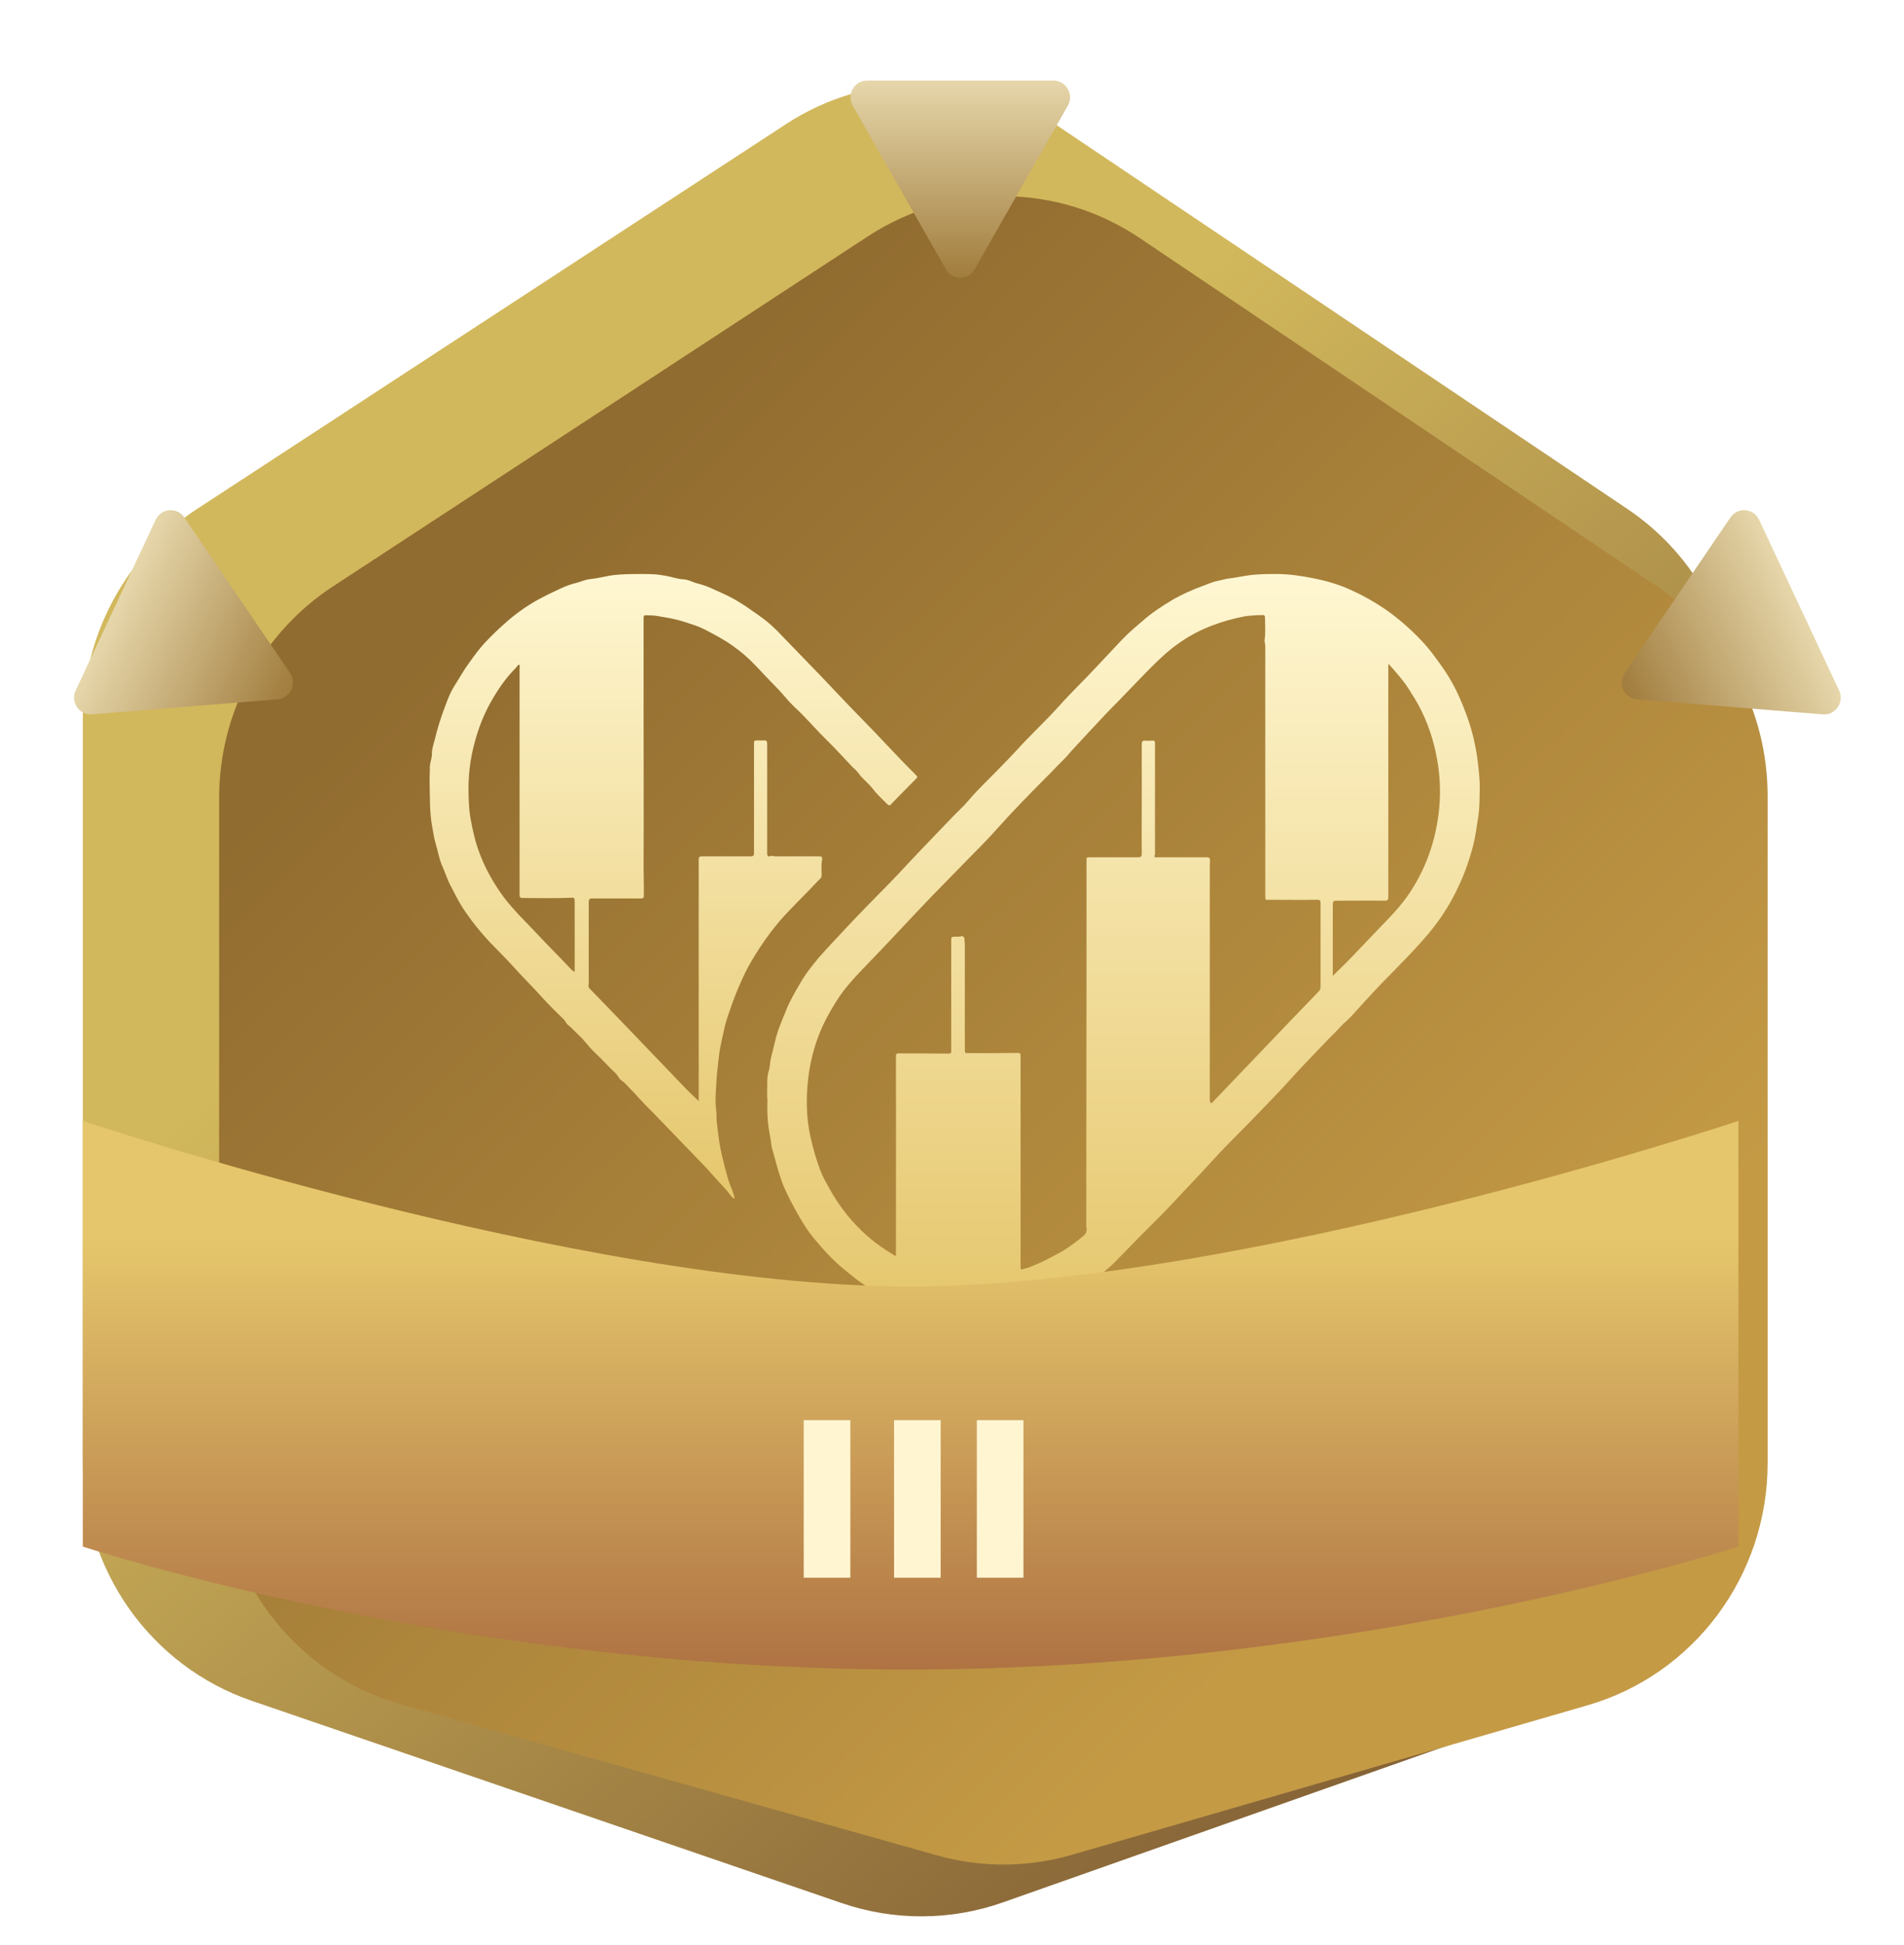 <svg width="46" height="47" viewBox="0 0 46 47" fill="none" xmlns="http://www.w3.org/2000/svg">
<path d="M18.989 2.999L4.75 12.304C3.036 13.424 2 15.35 2 17.417V35.329C2 37.938 3.64 40.256 6.078 41.092L20.336 45.981C21.6 46.414 22.971 46.408 24.231 45.964L37.972 41.115C40.384 40.264 42 37.959 42 35.37V17.365C42 15.326 40.992 13.423 39.316 12.296L25.556 3.043C23.57 1.707 20.992 1.69 18.989 2.999Z" fill="url(#paint0_linear_637_3002)"/>
<g filter="url(#filter0_i_637_3002)">
<path d="M18.967 4.711L6.041 13.17C4.329 14.291 3.294 16.215 3.294 18.281V34.318C3.294 37.05 5.091 39.447 7.688 40.179L20.638 43.828C21.704 44.128 22.831 44.124 23.894 43.816L36.355 40.202C38.93 39.456 40.705 37.069 40.705 34.354V18.23C40.705 16.192 39.699 14.29 38.025 13.162L25.541 4.755C23.553 3.416 20.972 3.399 18.967 4.711Z" fill="url(#paint1_linear_637_3002)"/>
</g>
<g filter="url(#filter1_d_637_3002)">
<path d="M17.541 24.6C17.525 24.449 17.541 24.286 17.536 24.118C17.536 24.034 17.552 23.939 17.58 23.849C17.602 23.765 17.602 23.675 17.618 23.597C17.651 23.445 17.695 23.3 17.728 23.148C17.783 22.902 17.887 22.672 17.981 22.436C18.074 22.195 18.206 21.971 18.338 21.747C18.464 21.528 18.618 21.332 18.783 21.136C19.014 20.872 19.261 20.62 19.497 20.362C19.662 20.183 19.832 20.015 19.997 19.841C20.316 19.516 20.64 19.191 20.948 18.854C21.277 18.501 21.613 18.159 21.948 17.806C22.096 17.649 22.261 17.503 22.404 17.335C22.64 17.055 22.909 16.808 23.162 16.545C23.305 16.399 23.448 16.253 23.585 16.102C23.915 15.737 24.277 15.407 24.607 15.037C24.882 14.728 25.184 14.443 25.464 14.14C25.678 13.91 25.893 13.686 26.102 13.461C26.283 13.271 26.481 13.108 26.678 12.94C26.876 12.772 27.091 12.637 27.31 12.503C27.547 12.363 27.805 12.251 28.063 12.155C28.178 12.116 28.288 12.06 28.404 12.038C28.503 12.021 28.596 11.987 28.695 11.976C28.849 11.959 28.997 11.925 29.151 11.903C29.382 11.869 29.618 11.869 29.849 11.869C30.145 11.869 30.437 11.914 30.722 11.97C31.041 12.032 31.349 12.122 31.64 12.256C31.926 12.385 32.206 12.542 32.47 12.722C32.772 12.934 33.052 13.175 33.31 13.445C33.541 13.68 33.728 13.949 33.915 14.218C34.151 14.571 34.321 14.964 34.464 15.367C34.585 15.715 34.662 16.068 34.706 16.433C34.728 16.64 34.755 16.847 34.75 17.06C34.744 17.279 34.75 17.498 34.717 17.716C34.678 17.968 34.645 18.226 34.58 18.473C34.497 18.776 34.398 19.073 34.266 19.353C34.041 19.858 33.744 20.306 33.376 20.715C33.123 21.001 32.854 21.276 32.59 21.545C32.321 21.814 32.063 22.094 31.81 22.375C31.7 22.498 31.59 22.621 31.464 22.728C31.393 22.795 31.327 22.874 31.261 22.941C31.211 22.991 31.162 23.036 31.113 23.087C30.838 23.378 30.558 23.658 30.288 23.956C30.14 24.118 29.992 24.281 29.843 24.438C29.59 24.701 29.338 24.965 29.08 25.228C28.821 25.491 28.558 25.749 28.31 26.024C27.97 26.4 27.613 26.764 27.266 27.14C27.047 27.375 26.81 27.599 26.585 27.829C26.36 28.059 26.134 28.289 25.909 28.519C25.783 28.648 25.634 28.754 25.497 28.866C25.305 29.018 25.102 29.152 24.887 29.264C24.552 29.438 24.201 29.578 23.838 29.685C23.618 29.746 23.387 29.78 23.162 29.825C23.102 29.836 23.036 29.836 22.975 29.842C22.678 29.864 22.382 29.836 22.085 29.836C21.997 29.836 21.909 29.808 21.821 29.797C21.717 29.78 21.613 29.752 21.508 29.73C21.327 29.69 21.151 29.634 20.975 29.584C20.767 29.522 20.569 29.421 20.371 29.331C20.239 29.27 20.124 29.18 19.997 29.113C19.893 29.057 19.799 28.989 19.706 28.922C19.58 28.821 19.453 28.721 19.332 28.62C19.162 28.474 19.003 28.311 18.854 28.143C18.761 28.031 18.662 27.924 18.574 27.807C18.42 27.599 18.294 27.375 18.173 27.151C18.058 26.932 17.942 26.714 17.865 26.478C17.783 26.243 17.728 26.002 17.657 25.766C17.629 25.671 17.629 25.564 17.607 25.463C17.547 25.178 17.53 24.897 17.541 24.6ZM20.635 28.345C20.651 28.317 20.646 28.294 20.646 28.272C20.646 28.014 20.646 27.756 20.646 27.504C20.646 26.175 20.646 24.852 20.646 23.524C20.646 23.479 20.651 23.451 20.706 23.451C21.107 23.451 21.508 23.451 21.909 23.457C21.964 23.457 21.986 23.445 21.981 23.384C21.981 22.862 21.981 22.335 21.981 21.814C21.981 21.45 21.981 21.091 21.981 20.727C21.981 20.637 21.981 20.637 22.074 20.631C22.124 20.631 22.178 20.637 22.228 20.62C22.256 20.614 22.294 20.631 22.299 20.676C22.299 20.732 22.31 20.783 22.31 20.833C22.31 21.68 22.31 22.526 22.31 23.378C22.31 23.434 22.327 23.451 22.382 23.445C22.783 23.445 23.184 23.445 23.585 23.44C23.64 23.44 23.657 23.451 23.657 23.507C23.657 25.026 23.657 26.545 23.657 28.059C23.657 28.244 23.657 28.435 23.657 28.62C23.657 28.664 23.668 28.681 23.717 28.664C23.783 28.642 23.849 28.631 23.909 28.603C24.025 28.552 24.145 28.508 24.261 28.446C24.393 28.373 24.53 28.311 24.662 28.233C24.821 28.137 24.964 28.031 25.113 27.913C25.201 27.846 25.283 27.779 25.244 27.644C25.244 27.639 25.244 27.633 25.244 27.622C25.244 25.385 25.25 23.143 25.25 20.906C25.25 20.205 25.25 19.505 25.25 18.804C25.25 18.714 25.25 18.714 25.338 18.714C25.723 18.714 26.113 18.714 26.497 18.714C26.563 18.714 26.585 18.692 26.585 18.624C26.58 18.165 26.585 17.699 26.585 17.24C26.585 16.819 26.585 16.399 26.585 15.978C26.585 15.911 26.607 15.894 26.668 15.894C26.728 15.9 26.788 15.9 26.843 15.894C26.893 15.889 26.904 15.911 26.904 15.956C26.904 16.831 26.904 17.705 26.904 18.585C26.904 18.613 26.909 18.641 26.898 18.664C26.876 18.714 26.904 18.714 26.937 18.714C27.036 18.714 27.14 18.714 27.239 18.714C27.547 18.714 27.854 18.714 28.157 18.714C28.211 18.714 28.233 18.731 28.233 18.787C28.228 18.86 28.228 18.938 28.228 19.011C28.228 20.861 28.228 22.705 28.228 24.555C28.228 24.578 28.228 24.595 28.233 24.617C28.25 24.662 28.261 24.668 28.294 24.634C28.36 24.561 28.426 24.494 28.492 24.426C28.843 24.056 29.2 23.686 29.552 23.317C29.986 22.862 30.42 22.408 30.86 21.954C30.893 21.921 30.904 21.881 30.904 21.837C30.904 21.164 30.904 20.485 30.904 19.813C30.904 19.757 30.887 19.74 30.832 19.74C30.448 19.746 30.063 19.74 29.678 19.74C29.574 19.74 29.569 19.762 29.569 19.633C29.569 17.627 29.569 15.614 29.569 13.607C29.569 13.557 29.547 13.512 29.552 13.461C29.579 13.299 29.563 13.131 29.563 12.968C29.563 12.856 29.558 12.856 29.453 12.862C29.437 12.862 29.415 12.862 29.398 12.862C29.283 12.873 29.168 12.873 29.052 12.895C28.799 12.946 28.547 13.013 28.299 13.108C28.014 13.215 27.744 13.355 27.497 13.529C27.189 13.742 26.92 14.011 26.657 14.28C26.431 14.51 26.217 14.74 25.992 14.969C25.898 15.065 25.805 15.154 25.717 15.25C25.442 15.541 25.168 15.838 24.893 16.135C24.827 16.208 24.761 16.292 24.689 16.36C24.541 16.505 24.404 16.657 24.255 16.802C23.854 17.206 23.453 17.615 23.074 18.041C22.849 18.294 22.613 18.529 22.376 18.77C21.981 19.179 21.574 19.583 21.184 19.998C20.788 20.418 20.398 20.839 19.997 21.253C19.712 21.551 19.42 21.842 19.201 22.201C19.041 22.453 18.898 22.717 18.788 22.997C18.646 23.361 18.558 23.737 18.519 24.124C18.475 24.555 18.481 24.987 18.569 25.413C18.629 25.704 18.712 25.99 18.816 26.271C18.871 26.422 18.953 26.562 19.03 26.702C19.42 27.409 19.948 27.953 20.635 28.345ZM32.547 14.039C32.541 14.072 32.541 14.089 32.541 14.106C32.541 15.003 32.541 15.894 32.541 16.791C32.541 17.75 32.541 18.709 32.541 19.673C32.541 19.734 32.53 19.762 32.459 19.762C32.063 19.757 31.673 19.762 31.277 19.762C31.217 19.762 31.2 19.785 31.2 19.841C31.2 20.39 31.2 20.945 31.2 21.495C31.2 21.523 31.2 21.551 31.2 21.579C31.343 21.439 31.481 21.304 31.618 21.164C31.843 20.928 32.069 20.693 32.294 20.457C32.569 20.172 32.849 19.891 33.069 19.555C33.503 18.893 33.733 18.159 33.783 17.369C33.81 16.915 33.761 16.466 33.651 16.023C33.535 15.558 33.349 15.126 33.085 14.728C32.937 14.476 32.75 14.269 32.547 14.039Z" fill="url(#paint2_linear_637_3002)"/>
</g>
<g filter="url(#filter2_d_637_3002)">
<path d="M16.751 26.963C16.691 26.941 16.658 26.896 16.631 26.857C16.532 26.724 16.412 26.607 16.302 26.484C16.171 26.334 16.034 26.183 15.891 26.039C15.617 25.755 15.344 25.471 15.07 25.187C14.911 25.02 14.752 24.858 14.593 24.697C14.462 24.563 14.341 24.419 14.21 24.291C14.149 24.229 14.095 24.157 14.018 24.107C13.952 24.068 13.93 23.984 13.87 23.929C13.695 23.767 13.541 23.589 13.366 23.427C13.229 23.299 13.12 23.138 12.983 23.01C12.895 22.932 12.818 22.837 12.725 22.765C12.681 22.737 12.665 22.676 12.627 22.637C12.446 22.459 12.265 22.286 12.095 22.097C11.865 21.835 11.613 21.596 11.383 21.334C11.213 21.145 11.027 20.967 10.852 20.783C10.595 20.51 10.359 20.215 10.156 19.898C10.058 19.742 9.981 19.575 9.893 19.413C9.811 19.263 9.762 19.102 9.696 18.951C9.608 18.762 9.581 18.561 9.521 18.367C9.482 18.233 9.466 18.094 9.439 17.96C9.373 17.587 9.389 17.214 9.378 16.836C9.378 16.735 9.389 16.635 9.384 16.535C9.384 16.457 9.417 16.373 9.428 16.29C9.439 16.24 9.433 16.184 9.439 16.134C9.45 16.051 9.477 15.973 9.499 15.889C9.565 15.605 9.652 15.332 9.756 15.06C9.817 14.898 9.877 14.731 9.97 14.586C10.091 14.397 10.2 14.197 10.332 14.018C10.463 13.835 10.595 13.651 10.753 13.489C10.89 13.345 11.033 13.206 11.186 13.072C11.432 12.849 11.701 12.654 11.991 12.493C12.166 12.398 12.347 12.309 12.528 12.226C12.659 12.165 12.791 12.114 12.933 12.081C13.043 12.053 13.142 12.003 13.257 11.992C13.432 11.975 13.596 11.931 13.766 11.903C14.012 11.869 14.259 11.869 14.505 11.869C14.604 11.869 14.703 11.869 14.796 11.875C14.894 11.88 14.993 11.897 15.092 11.914C15.229 11.936 15.366 11.992 15.508 11.997C15.634 12.003 15.738 12.07 15.853 12.098C16.072 12.148 16.269 12.254 16.472 12.343C16.718 12.454 16.943 12.593 17.162 12.749C17.321 12.86 17.485 12.972 17.633 13.105C17.737 13.2 17.836 13.3 17.929 13.4C18.236 13.718 18.543 14.035 18.849 14.352C19.183 14.703 19.517 15.06 19.857 15.405C20.273 15.828 20.673 16.273 21.095 16.691C21.111 16.707 21.128 16.724 21.144 16.741C21.166 16.763 21.161 16.785 21.139 16.808C20.986 16.964 20.838 17.114 20.684 17.27C20.635 17.326 20.575 17.376 20.531 17.431C20.493 17.476 20.465 17.454 20.438 17.431C20.317 17.309 20.186 17.192 20.082 17.053C19.972 16.913 19.83 16.813 19.731 16.669C19.687 16.607 19.622 16.563 19.572 16.507C19.364 16.29 19.162 16.062 18.948 15.856C18.756 15.666 18.575 15.46 18.384 15.266C18.252 15.132 18.11 15.009 17.989 14.865C17.825 14.664 17.639 14.492 17.463 14.302C17.272 14.096 17.08 13.89 16.855 13.718C16.724 13.618 16.587 13.517 16.439 13.434C16.319 13.361 16.193 13.3 16.072 13.233C15.957 13.172 15.837 13.122 15.711 13.083C15.607 13.05 15.497 13.011 15.387 12.983C15.218 12.938 15.048 12.911 14.878 12.883C14.79 12.866 14.703 12.871 14.615 12.866C14.56 12.86 14.549 12.883 14.549 12.933C14.549 13.105 14.549 13.278 14.549 13.445C14.549 13.985 14.549 14.525 14.549 15.065C14.549 16.362 14.555 17.665 14.549 18.962C14.549 19.185 14.56 19.408 14.555 19.636C14.555 19.681 14.549 19.708 14.489 19.708C14.095 19.708 13.7 19.708 13.306 19.708C13.24 19.708 13.224 19.731 13.224 19.814C13.224 20.41 13.224 21 13.224 21.596C13.224 21.668 13.229 21.741 13.218 21.813C13.213 21.841 13.224 21.858 13.24 21.88C13.613 22.264 13.985 22.648 14.358 23.038C14.763 23.461 15.168 23.884 15.574 24.307C15.672 24.407 15.776 24.502 15.88 24.602C15.88 24.435 15.88 24.263 15.88 24.09C15.88 22.314 15.88 20.544 15.88 18.767C15.88 18.706 15.902 18.69 15.957 18.69C16.352 18.69 16.746 18.69 17.14 18.69C17.206 18.69 17.217 18.667 17.217 18.606C17.217 17.732 17.217 16.863 17.217 15.989C17.217 15.889 17.217 15.889 17.316 15.889C17.359 15.889 17.409 15.895 17.453 15.889C17.513 15.884 17.535 15.906 17.535 15.973C17.535 16.29 17.535 16.607 17.535 16.925C17.535 17.493 17.535 18.055 17.535 18.623C17.535 18.684 17.556 18.706 17.611 18.684C17.65 18.667 17.688 18.69 17.721 18.69C18.077 18.69 18.427 18.69 18.784 18.69C18.844 18.69 18.877 18.706 18.86 18.773C18.838 18.901 18.849 19.029 18.849 19.152C18.849 19.185 18.838 19.207 18.816 19.23C18.69 19.352 18.581 19.48 18.455 19.603C18.318 19.742 18.181 19.881 18.044 20.026C17.891 20.182 17.754 20.349 17.622 20.521C17.529 20.644 17.442 20.766 17.359 20.894C17.217 21.111 17.08 21.334 16.97 21.573C16.866 21.796 16.768 22.024 16.686 22.258C16.614 22.464 16.538 22.665 16.494 22.876C16.456 23.066 16.406 23.249 16.379 23.439C16.362 23.567 16.352 23.695 16.335 23.823C16.313 23.995 16.308 24.162 16.297 24.335C16.286 24.497 16.28 24.658 16.302 24.819C16.313 24.897 16.308 24.981 16.313 25.059C16.33 25.215 16.346 25.371 16.368 25.521C16.406 25.799 16.477 26.072 16.549 26.339C16.587 26.484 16.631 26.623 16.691 26.757C16.707 26.824 16.74 26.885 16.751 26.963ZM12.879 21.479C12.879 21.468 12.884 21.462 12.884 21.457C12.884 20.911 12.884 20.365 12.884 19.82C12.884 19.681 12.884 19.686 12.753 19.692C12.375 19.708 12.002 19.697 11.624 19.697C11.575 19.697 11.553 19.681 11.553 19.625C11.553 17.804 11.553 15.978 11.553 14.158C11.553 14.124 11.569 14.074 11.542 14.063C11.515 14.052 11.498 14.102 11.476 14.124C11.23 14.364 11.038 14.648 10.868 14.943C10.638 15.349 10.49 15.783 10.397 16.24C10.31 16.669 10.304 17.103 10.337 17.537C10.353 17.749 10.403 17.955 10.447 18.161C10.556 18.623 10.753 19.052 11.011 19.447C11.224 19.781 11.493 20.065 11.772 20.349C11.925 20.51 12.079 20.672 12.232 20.833C12.418 21.022 12.605 21.212 12.786 21.407C12.813 21.434 12.84 21.462 12.879 21.479Z" fill="url(#paint3_linear_637_3002)"/>
</g>
<path d="M2 37.367C2 37.367 11.003 40.338 21.931 40.338C32.859 40.338 42 37.367 42 37.367V27.082C42 27.082 29.991 31.092 21.931 31.082C13.924 31.071 2 27.082 2 27.082V37.367Z" fill="url(#paint4_linear_637_3002)"/>
<path d="M19.418 34.312H20.544V38.119H19.418V34.312Z" fill="#FFF6D1"/>
<path d="M21.6 34.312H22.726V38.119H21.6V34.312Z" fill="#FFF6D1"/>
<path d="M23.6 34.312H24.726V38.119H23.6V34.312Z" fill="#FFF6D1"/>
<g filter="url(#filter3_d_637_3002)">
<path d="M22.546 5.508C22.392 5.779 22.007 5.779 21.853 5.508L19.602 1.554C19.448 1.284 19.64 0.946 19.948 0.946L24.451 0.946C24.759 0.946 24.952 1.284 24.798 1.554L22.546 5.508Z" fill="url(#paint5_linear_637_3002)"/>
</g>
<g filter="url(#filter4_d_637_3002)">
<path d="M6.008 15.261C6.183 15.518 6.017 15.871 5.71 15.896L1.221 16.26C0.915 16.285 0.696 15.964 0.828 15.682L2.761 11.558C2.893 11.276 3.277 11.245 3.452 11.502L6.008 15.261Z" fill="url(#paint6_linear_637_3002)"/>
</g>
<g filter="url(#filter5_d_637_3002)">
<path d="M38.252 15.261C38.078 15.518 38.243 15.871 38.55 15.896L43.039 16.26C43.346 16.285 43.564 15.964 43.432 15.682L41.499 11.558C41.367 11.276 40.983 11.245 40.808 11.502L38.252 15.261Z" fill="url(#paint7_linear_637_3002)"/>
</g>
<defs>
<filter id="filter0_i_637_3002" x="3.294" y="3.739" width="39.411" height="41.312" filterUnits="userSpaceOnUse" color-interpolation-filters="sRGB">
<feFlood flood-opacity="0" result="BackgroundImageFix"/>
<feBlend mode="normal" in="SourceGraphic" in2="BackgroundImageFix" result="shape"/>
<feColorMatrix in="SourceAlpha" type="matrix" values="0 0 0 0 0 0 0 0 0 0 0 0 0 0 0 0 0 0 127 0" result="hardAlpha"/>
<feOffset dx="2" dy="1"/>
<feGaussianBlur stdDeviation="1"/>
<feComposite in2="hardAlpha" operator="arithmetic" k2="-1" k3="1"/>
<feColorMatrix type="matrix" values="0 0 0 0 0 0 0 0 0 0 0 0 0 0 0 0 0 0 0.25 0"/>
<feBlend mode="normal" in2="shape" result="effect1_innerShadow_637_3002"/>
</filter>
<filter id="filter1_d_637_3002" x="16.934" y="11.869" width="20.417" height="21.581" filterUnits="userSpaceOnUse" color-interpolation-filters="sRGB">
<feFlood flood-opacity="0" result="BackgroundImageFix"/>
<feColorMatrix in="SourceAlpha" type="matrix" values="0 0 0 0 0 0 0 0 0 0 0 0 0 0 0 0 0 0 127 0" result="hardAlpha"/>
<feOffset dx="1" dy="2"/>
<feGaussianBlur stdDeviation="0.8"/>
<feComposite in2="hardAlpha" operator="out"/>
<feColorMatrix type="matrix" values="0 0 0 0 0 0 0 0 0 0 0 0 0 0 0 0 0 0 0.25 0"/>
<feBlend mode="normal" in2="BackgroundImageFix" result="effect1_dropShadow_637_3002"/>
<feBlend mode="normal" in="SourceGraphic" in2="effect1_dropShadow_637_3002" result="shape"/>
</filter>
<filter id="filter2_d_637_3002" x="8.778" y="11.869" width="14.98" height="18.694" filterUnits="userSpaceOnUse" color-interpolation-filters="sRGB">
<feFlood flood-opacity="0" result="BackgroundImageFix"/>
<feColorMatrix in="SourceAlpha" type="matrix" values="0 0 0 0 0 0 0 0 0 0 0 0 0 0 0 0 0 0 127 0" result="hardAlpha"/>
<feOffset dx="1" dy="2"/>
<feGaussianBlur stdDeviation="0.8"/>
<feComposite in2="hardAlpha" operator="out"/>
<feColorMatrix type="matrix" values="0 0 0 0 0 0 0 0 0 0 0 0 0 0 0 0 0 0 0.25 0"/>
<feBlend mode="normal" in2="BackgroundImageFix" result="effect1_dropShadow_637_3002"/>
<feBlend mode="normal" in="SourceGraphic" in2="effect1_dropShadow_637_3002" result="shape"/>
</filter>
<filter id="filter3_d_637_3002" x="19.247" y="0.646" width="7.905" height="7.365" filterUnits="userSpaceOnUse" color-interpolation-filters="sRGB">
<feFlood flood-opacity="0" result="BackgroundImageFix"/>
<feColorMatrix in="SourceAlpha" type="matrix" values="0 0 0 0 0 0 0 0 0 0 0 0 0 0 0 0 0 0 127 0" result="hardAlpha"/>
<feOffset dx="1" dy="1"/>
<feGaussianBlur stdDeviation="0.65"/>
<feComposite in2="hardAlpha" operator="out"/>
<feColorMatrix type="matrix" values="0 0 0 0 0 0 0 0 0 0 0 0 0 0 0 0 0 0 0.25 0"/>
<feBlend mode="normal" in2="BackgroundImageFix" result="effect1_dropShadow_637_3002"/>
<feBlend mode="normal" in="SourceGraphic" in2="effect1_dropShadow_637_3002" result="shape"/>
</filter>
<filter id="filter4_d_637_3002" x="0.489" y="11.026" width="7.89" height="7.535" filterUnits="userSpaceOnUse" color-interpolation-filters="sRGB">
<feFlood flood-opacity="0" result="BackgroundImageFix"/>
<feColorMatrix in="SourceAlpha" type="matrix" values="0 0 0 0 0 0 0 0 0 0 0 0 0 0 0 0 0 0 127 0" result="hardAlpha"/>
<feOffset dx="1" dy="1"/>
<feGaussianBlur stdDeviation="0.65"/>
<feComposite in2="hardAlpha" operator="out"/>
<feColorMatrix type="matrix" values="0 0 0 0 0 0 0 0 0 0 0 0 0 0 0 0 0 0 0.25 0"/>
<feBlend mode="normal" in2="BackgroundImageFix" result="effect1_dropShadow_637_3002"/>
<feBlend mode="normal" in="SourceGraphic" in2="effect1_dropShadow_637_3002" result="shape"/>
</filter>
<filter id="filter5_d_637_3002" x="37.881" y="11.026" width="7.89" height="7.535" filterUnits="userSpaceOnUse" color-interpolation-filters="sRGB">
<feFlood flood-opacity="0" result="BackgroundImageFix"/>
<feColorMatrix in="SourceAlpha" type="matrix" values="0 0 0 0 0 0 0 0 0 0 0 0 0 0 0 0 0 0 127 0" result="hardAlpha"/>
<feOffset dx="1" dy="1"/>
<feGaussianBlur stdDeviation="0.65"/>
<feComposite in2="hardAlpha" operator="out"/>
<feColorMatrix type="matrix" values="0 0 0 0 0 0 0 0 0 0 0 0 0 0 0 0 0 0 0.25 0"/>
<feBlend mode="normal" in2="BackgroundImageFix" result="effect1_dropShadow_637_3002"/>
<feBlend mode="normal" in="SourceGraphic" in2="effect1_dropShadow_637_3002" result="shape"/>
</filter>
<linearGradient id="paint0_linear_637_3002" x1="12.086" y1="9.113" x2="38.973" y2="41.605" gradientUnits="userSpaceOnUse">
<stop offset="0.208" stop-color="#D2B85C"/>
<stop offset="0.961" stop-color="#836035"/>
</linearGradient>
<linearGradient id="paint1_linear_637_3002" x1="12.728" y1="10.296" x2="39.169" y2="37.529" gradientUnits="userSpaceOnUse">
<stop stop-color="#916C30"/>
<stop offset="0.828" stop-color="#C49A45"/>
</linearGradient>
<linearGradient id="paint2_linear_637_3002" x1="26.142" y1="11.869" x2="26.142" y2="29.85" gradientUnits="userSpaceOnUse">
<stop stop-color="#FFF7D2"/>
<stop offset="1" stop-color="#E5C66C"/>
</linearGradient>
<linearGradient id="paint3_linear_637_3002" x1="15.268" y1="11.869" x2="15.268" y2="26.963" gradientUnits="userSpaceOnUse">
<stop stop-color="#FFF7D2"/>
<stop offset="1" stop-color="#E5C66C"/>
</linearGradient>
<linearGradient id="paint4_linear_637_3002" x1="27.1" y1="29.97" x2="27.1" y2="40.338" gradientUnits="userSpaceOnUse">
<stop stop-color="#E5C66C"/>
<stop offset="1" stop-color="#AF7343"/>
</linearGradient>
<linearGradient id="paint5_linear_637_3002" x1="22.2" y1="6.117" x2="22.2" y2="-0.778" gradientUnits="userSpaceOnUse">
<stop stop-color="#9B7534"/>
<stop offset="1" stop-color="#FFF7D2"/>
</linearGradient>
<linearGradient id="paint6_linear_637_3002" x1="6.401" y1="15.839" x2="0.228" y2="12.946" gradientUnits="userSpaceOnUse">
<stop stop-color="#9B7534"/>
<stop offset="1" stop-color="#FFF7D2"/>
</linearGradient>
<linearGradient id="paint7_linear_637_3002" x1="37.859" y1="15.839" x2="44.032" y2="12.946" gradientUnits="userSpaceOnUse">
<stop stop-color="#9B7534"/>
<stop offset="1" stop-color="#FFF7D2"/>
</linearGradient>
</defs>
</svg>
